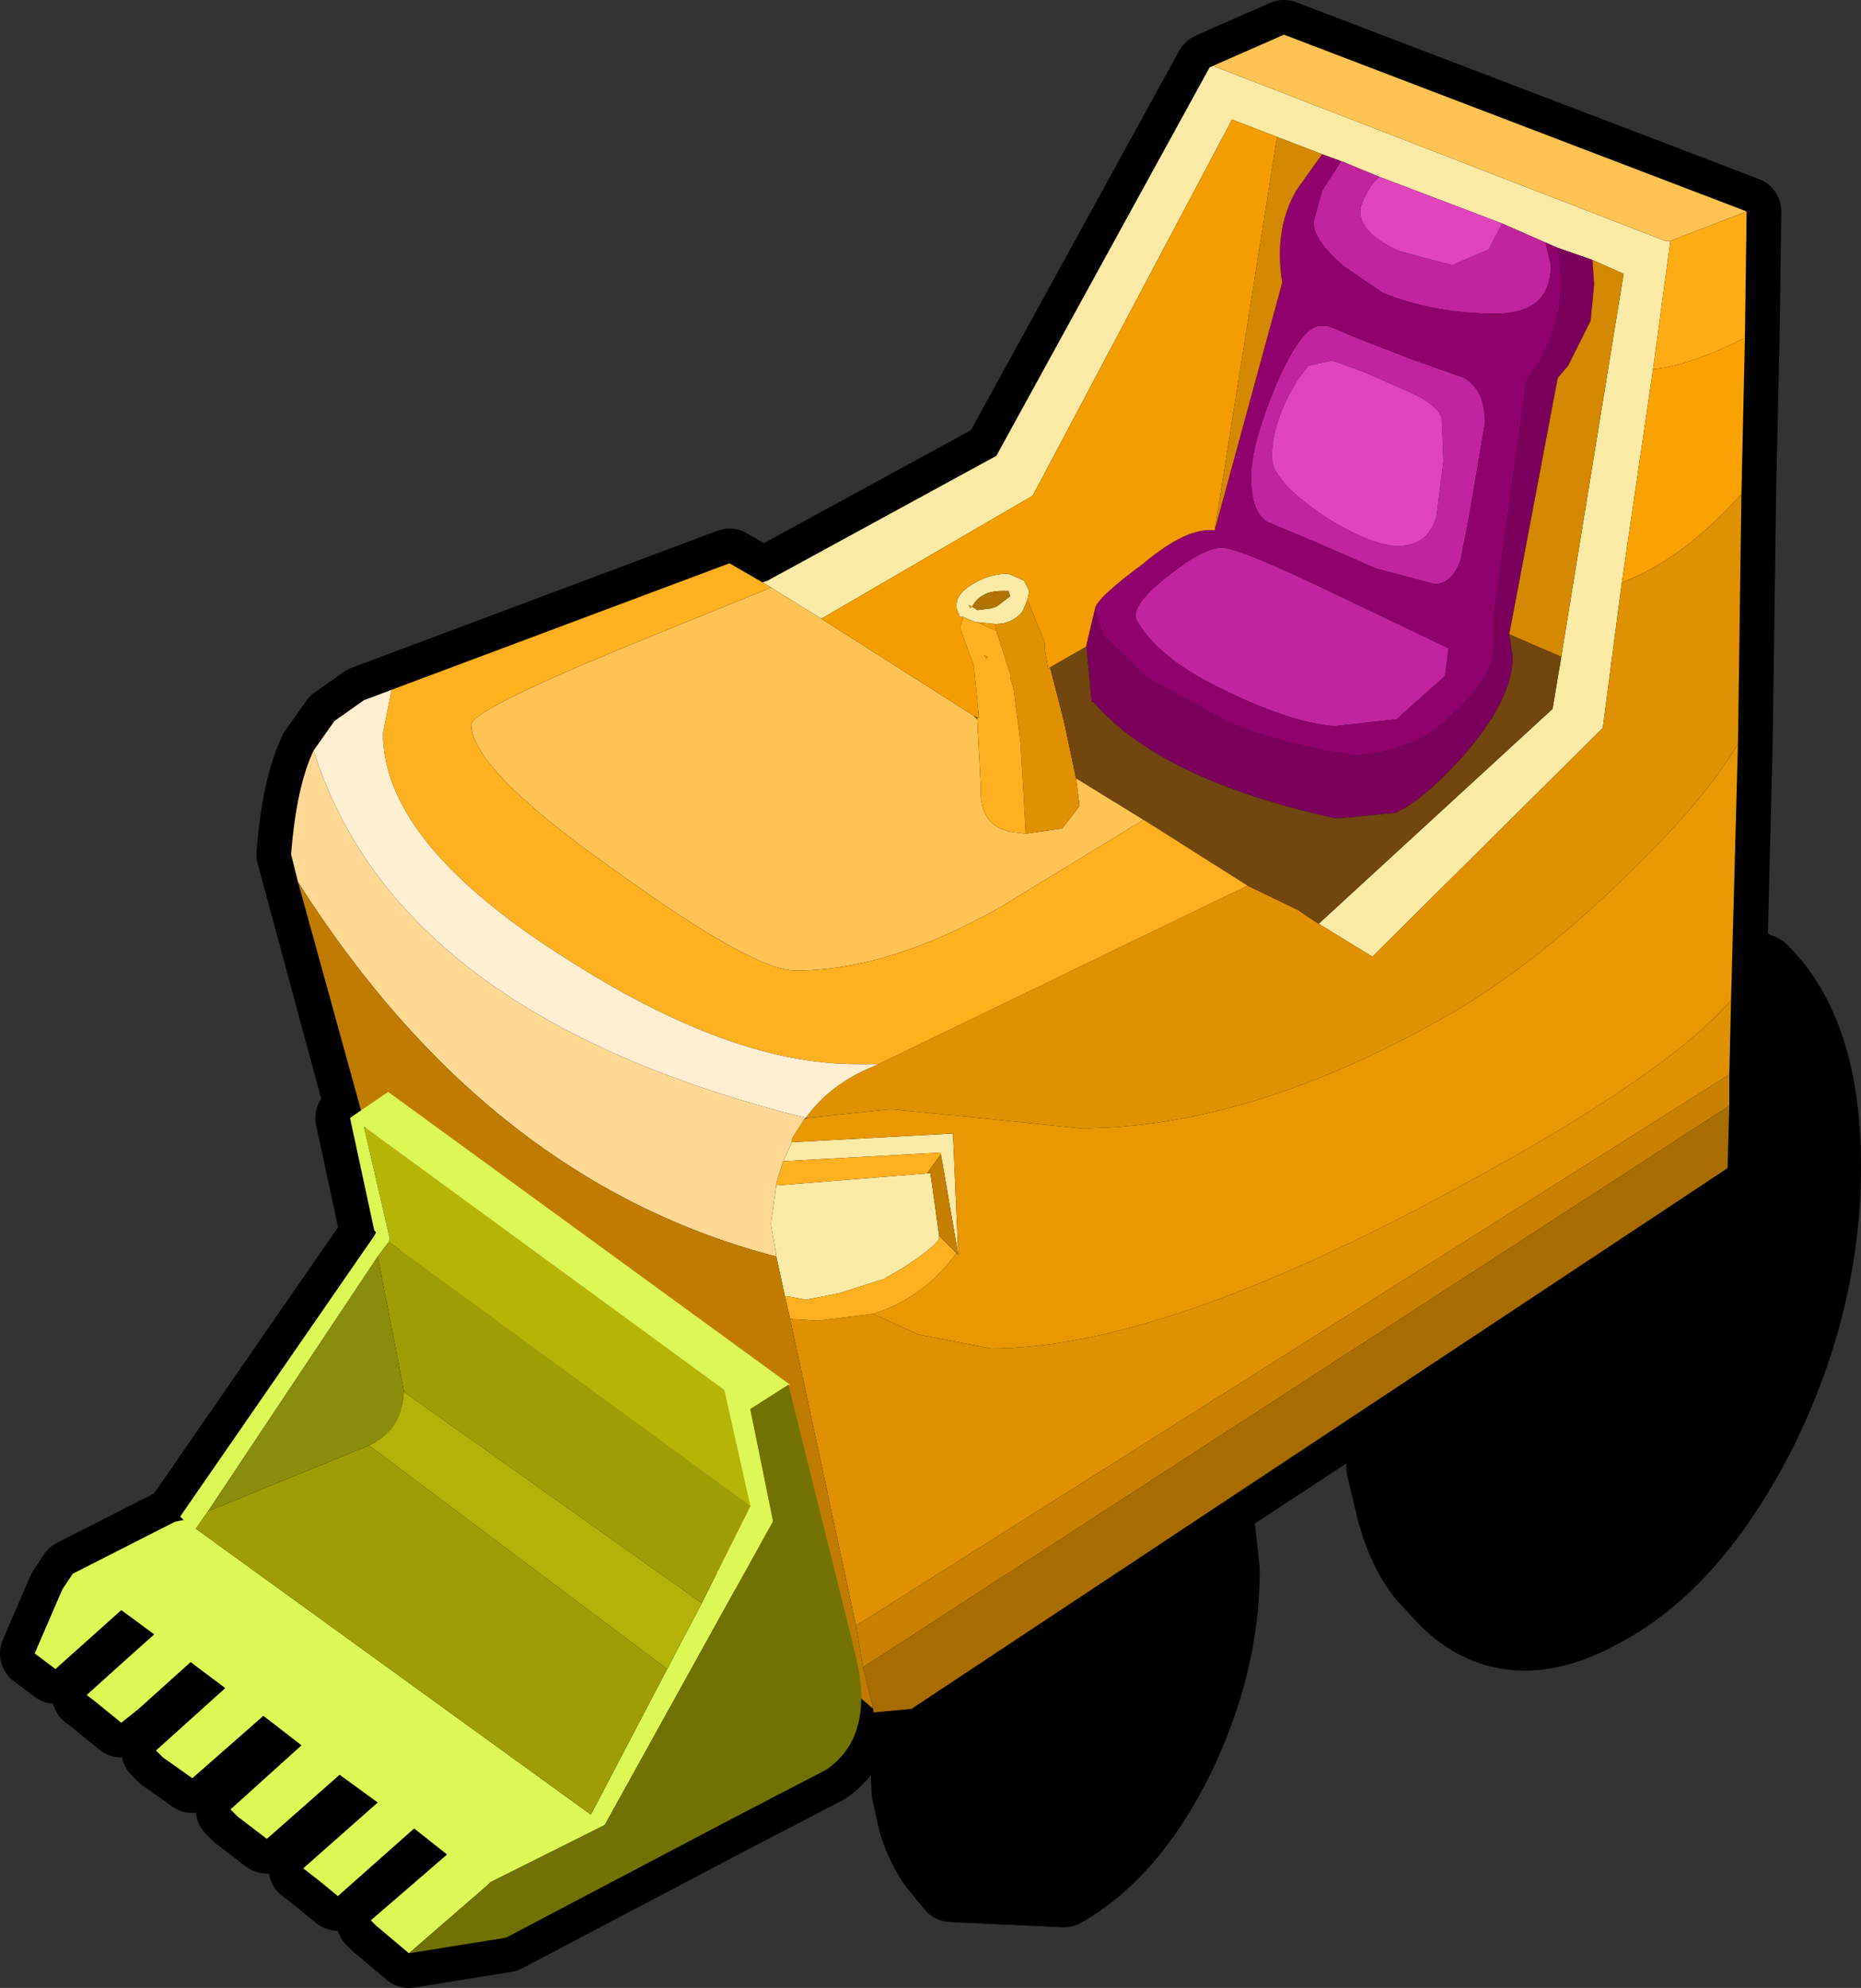 <?xml version="1.0" encoding="UTF-8" standalone="no"?>
<svg xmlns:xlink="http://www.w3.org/1999/xlink" height="57.35px" width="53.7px" xmlns="http://www.w3.org/2000/svg">
  <rect width="100%" height="100%" fill="#333333" stroke="none"/>
  <g transform="matrix(1.0, 0.0, 0.0, 1.0, 1.0, 1.6)">
    <path d="M49.4 4.5 L49.35 8.15 49.25 12.65 49.15 19.85 49.0 25.85 49.75 26.35 49.85 26.35 Q51.7 28.15 51.7 32.05 51.7 35.95 49.85 39.7 47.9 43.55 45.2 44.95 42.55 46.4 40.7 44.6 L40.05 43.9 Q39.45 43.15 39.15 42.0 L38.85 40.75 38.8 38.95 38.8 38.8 34.15 41.85 34.35 43.7 Q34.35 46.45 33.0 49.2 31.65 51.9 29.7 53.0 L26.45 52.85 26.0 52.3 Q25.6 51.8 25.35 51.0 L25.15 50.1 25.1 48.85 25.1 48.35 25.15 47.75 24.2 47.8 24.2 47.7 23.85 47.4 Q23.85 48.75 22.85 49.45 L20.25 50.8 13.6 54.3 10.8 54.75 9.85 53.95 9.7 53.8 11.9 51.9 10.95 51.15 8.75 53.1 8.2 52.65 7.75 52.3 9.9 50.4 8.8 49.6 6.7 51.45 5.85 50.8 5.65 50.6 7.7 48.75 6.6 47.9 4.55 49.7 3.7 49.1 3.5 48.9 5.5 47.1 4.5 46.35 3.0 47.7 2.5 48.1 1.7 47.45 1.5 47.3 3.0 45.95 3.45 45.55 2.5 44.85 0.6 46.55 0.0 46.1 0.8 44.25 1.1 43.8 4.05 42.3 4.3 42.25 4.2 42.15 9.8 34.05 9.85 33.95 9.8 33.9 9.1 30.65 9.4 30.45 7.4 23.05 Q7.55 21.1 8.05 20.05 L8.65 19.2 9.5 18.6 10.3 18.3 20.05 14.65 21.0 15.2 21.15 15.15 27.75 11.55 33.9 0.35 34.0 0.3 36.05 -0.6 49.4 4.5 M42.65 36.8 L42.65 37.3 44.25 36.15 44.25 36.05 44.25 35.95 44.25 35.75 44.3 35.5 44.3 35.35 44.45 35.05 42.7 36.2 42.65 36.55 42.65 36.8 M44.3 36.6 L42.85 38.2 43.15 38.8 43.4 39.15 Q43.8 39.45 44.3 39.55 L44.85 37.15 44.5 37.0 44.4 36.85 44.3 36.6 M45.3 37.05 L45.2 37.05 45.1 39.35 45.25 39.25 45.35 39.2 Q46.35 38.6 47.1 37.15 L47.6 35.9 46.2 35.65 46.0 36.2 45.95 36.25 45.3 37.05 M46.0 34.05 L46.05 34.15 46.3 34.95 46.3 35.1 47.8 34.6 47.85 34.05 47.7 32.9 46.0 34.05 M22.3 30.65 L22.25 30.65 22.2 30.7 22.3 30.65 M28.15 45.85 L28.05 46.1 28.0 46.3 27.9 46.75 27.9 47.1 27.9 47.25 27.9 47.65 29.0 46.75 29.0 46.65 29.0 46.5 29.05 46.3 29.05 46.2 29.2 45.8 28.65 45.5 28.15 45.85 M29.15 45.15 L29.35 45.55 29.75 45.2 29.95 45.15 30.05 44.55 29.15 45.15 M29.75 47.35 L29.7 47.4 29.6 49.05 29.75 48.95 29.8 48.95 Q30.5 48.5 31.05 47.4 L31.4 46.5 30.4 46.35 30.25 46.75 30.25 46.8 29.75 47.35 M30.25 45.2 L30.3 45.3 30.45 45.85 30.45 45.95 31.55 45.6 31.6 45.2 Q31.6 44.3 31.25 43.85 L31.2 43.8 30.55 44.25 30.25 45.2 M29.15 47.25 L29.05 47.05 28.0 48.25 28.25 48.7 28.4 48.85 Q28.7 49.15 29.05 49.15 L29.45 47.5 29.2 47.35 29.15 47.25" fill="#000000" fill-rule="evenodd" stroke="none"/>
    <path d="M49.4 4.5 L36.05 -0.6 34.0 0.3 33.9 0.35 27.75 11.55 21.15 15.15 21.0 15.2 20.05 14.65 10.3 18.3 9.5 18.6 8.65 19.2 8.05 20.05 Q7.55 21.1 7.4 23.05 L9.4 30.45 9.1 30.65 9.8 33.9 9.85 33.95 9.8 34.05 4.2 42.15 4.3 42.25 4.05 42.3 1.1 43.8 0.8 44.25 0.0 46.1 0.6 46.55 2.5 44.85 3.45 45.55 3.0 45.95 1.5 47.3 1.7 47.45 2.5 48.1 3.0 47.7 4.5 46.35 5.5 47.1 3.5 48.9 3.7 49.1 4.55 49.7 6.6 47.9 7.7 48.75 5.65 50.6 5.85 50.8 6.7 51.45 8.8 49.6 9.9 50.4 7.75 52.3 8.2 52.65 8.75 53.1 10.95 51.15 11.9 51.9 9.7 53.8 9.85 53.95 10.8 54.75 13.6 54.3 20.25 50.8 22.85 49.45 Q23.85 48.75 23.85 47.4 L24.2 47.7 24.2 47.8 25.15 47.75 25.1 48.35 25.1 48.85 25.15 50.1 25.35 51.0 Q25.6 51.8 26.0 52.3 L26.45 52.85 29.7 53.0 Q31.65 51.9 33.0 49.2 34.35 46.45 34.35 43.7 L34.15 41.85 38.8 38.8 38.8 38.95 38.85 40.75 39.15 42.0 Q39.45 43.15 40.05 43.9 L40.7 44.6 Q42.55 46.4 45.2 44.95 47.9 43.55 49.85 39.7 51.7 35.95 51.7 32.05 51.7 28.15 49.85 26.35 L49.75 26.35 49.0 25.85 49.15 19.85 49.25 12.65 49.35 8.15 49.4 4.5 M42.65 36.8 L42.65 37.3 44.25 36.15 44.25 36.05 44.25 35.95 44.25 35.75 44.3 35.5 44.3 35.35 44.45 35.05 42.7 36.2 42.65 36.55 42.65 36.8 M44.3 36.6 L42.85 38.2 43.15 38.8 43.4 39.15 Q43.8 39.45 44.3 39.55 L44.85 37.15 44.5 37.0 44.4 36.85 44.3 36.6 M45.3 37.05 L45.95 36.25 46.0 36.2 46.2 35.65 47.6 35.9 47.1 37.15 Q46.35 38.6 45.35 39.2 L45.25 39.25 45.1 39.35 45.2 37.05 45.3 37.05 M46.0 34.05 L46.05 34.15 46.3 34.95 46.3 35.1 47.8 34.6 47.85 34.05 47.7 32.9 46.0 34.05 M28.15 45.85 L28.05 46.1 28.0 46.3 27.9 46.75 27.9 47.1 27.9 47.25 27.9 47.65 29.0 46.75 29.0 46.65 29.0 46.5 29.05 46.3 29.05 46.2 29.2 45.8 28.65 45.5 28.15 45.85 M30.25 45.2 L30.55 44.25 31.2 43.8 31.25 43.85 Q31.6 44.3 31.6 45.2 L31.55 45.6 30.45 45.95 30.45 45.85 30.3 45.3 30.25 45.2 M29.75 47.35 L30.25 46.8 30.25 46.75 30.4 46.35 31.4 46.5 31.05 47.4 Q30.5 48.5 29.8 48.95 L29.75 48.95 29.6 49.05 29.7 47.4 29.75 47.35 M29.15 47.25 L29.05 47.05 28.0 48.25 28.25 48.7 28.4 48.85 Q28.7 49.15 29.05 49.15 L29.45 47.5 29.2 47.35 29.15 47.25" fill="none" stroke="#000000" stroke-linecap="round" stroke-linejoin="round" stroke-width="2.0"/>
    <path d="M34.0 0.3 L47.05 5.35 47.2 5.35 46.7 9.05 45.8 15.2 45.25 19.4 38.6 26.0 37.05 25.05 43.8 18.85 44.05 17.35 45.85 6.3 44.95 5.9 43.95 5.55 43.6 5.4 42.35 4.85 38.8 3.5 37.7 3.05 37.15 2.85 35.85 2.35 34.55 1.85 28.8 12.7 22.7 16.25 21.25 15.35 21.0 15.2 21.15 15.15 27.75 11.55 33.9 0.35 34.0 0.3 M26.8 16.2 L26.7 16.2 26.6 15.95 26.6 15.85 Q26.6 15.5 27.15 15.2 27.6 14.95 28.1 14.95 L28.55 15.15 28.7 15.45 28.65 15.7 28.5 16.05 Q28.2 16.4 27.75 16.4 L27.7 16.4 27.2 16.35 27.15 16.35 26.8 16.2 M27.05 15.9 L27.2 16.0 27.6 15.95 27.75 15.9 28.15 15.6 28.1 15.45 27.9 15.45 Q27.3 15.45 27.05 15.9 L26.95 15.85 27.0 15.95 27.05 15.9 M21.85 31.35 L26.5 31.1 26.65 34.6 26.15 31.7 26.15 31.65 21.6 31.9 21.85 31.35 M21.4 32.6 L25.75 32.25 25.85 32.25 26.1 34.05 26.1 34.15 Q25.75 34.6 24.5 35.3 L23.55 35.6 23.25 35.7 22.25 35.9 21.75 35.8 21.65 35.8 21.4 34.65 21.4 34.6 21.25 33.75 21.25 33.65 21.4 32.6" fill="#fbe9a6" fill-rule="evenodd" stroke="none"/>
    <path d="M47.2 5.35 L47.05 5.35 34.0 0.3 36.05 -0.6 49.4 4.5 47.2 5.35 M21.25 15.35 L22.7 16.25 27.1 19.05 27.2 19.15 27.3 21.1 Q27.25 22.25 28.2 22.4 L28.6 22.45 29.65 22.3 30.15 21.65 30.05 20.85 32.0 22.05 27.9 24.55 Q24.65 26.4 21.95 26.4 20.75 26.4 16.8 23.55 12.6 20.6 12.6 19.3 12.6 18.9 16.95 17.1 L21.25 15.35" fill="#ffc354" fill-rule="evenodd" stroke="none"/>
    <path d="M46.7 9.05 L47.2 5.35 49.4 4.5 49.35 8.15 Q47.75 8.95 46.7 9.05" fill="#ffac15" fill-rule="evenodd" stroke="none"/>
    <path d="M37.7 3.05 L38.8 3.5 38.6 3.7 Q38.25 4.25 38.25 4.5 38.25 5.15 39.4 5.65 L40.9 6.05 41.95 5.6 42.35 4.85 43.6 5.4 43.75 6.05 Q43.75 7.45 42.15 7.45 40.4 7.45 38.9 6.85 L37.8 6.1 Q36.9 5.35 36.9 4.8 L37.15 3.9 37.7 3.05 M41.85 10.6 L41.4 13.25 41.15 14.55 Q40.9 15.25 40.4 15.25 L38.7 14.8 37.1 14.1 35.55 13.45 Q35.1 13.15 35.1 12.15 35.1 11.25 35.8 9.55 36.55 7.8 37.1 7.8 L37.3 7.8 37.45 7.85 38.15 8.15 39.7 8.75 41.25 9.3 Q41.85 9.65 41.85 10.6 M40.6 10.45 Q40.45 10.05 39.65 9.7 L38.4 9.15 37.45 8.8 36.75 8.95 36.45 9.35 Q35.7 10.55 35.7 11.6 35.7 12.25 37.15 13.25 38.55 14.15 39.35 14.15 40.2 14.15 40.45 13.3 L40.65 11.7 40.6 10.45 M40.7 17.9 L39.3 19.15 37.5 19.35 Q36.2 19.25 34.1 18.2 32.4 17.35 31.8 16.3 31.6 15.9 32.6 15.1 33.7 14.2 34.25 14.2 34.75 14.2 37.45 15.5 L40.8 17.1 40.7 17.9" fill="#c1249c" fill-rule="evenodd" stroke="none"/>
    <path d="M37.15 2.85 L37.7 3.05 37.15 3.9 36.9 4.8 Q36.9 5.35 37.8 6.1 L38.9 6.85 Q40.4 7.45 42.15 7.45 43.75 7.45 43.75 6.05 L43.6 5.4 43.95 5.55 Q44.35 7.7 43.05 9.35 L42.1 16.2 42.1 16.65 42.1 16.9 42.1 17.0 42.05 17.45 Q41.85 18.2 40.65 19.25 39.8 20.05 38.1 20.2 35.6 19.8 34.3 19.15 L32.1 17.95 30.85 16.75 30.6 16.0 30.6 15.95 Q30.65 15.65 32.0 14.65 33.25 13.6 34.05 13.7 L36.0 6.55 Q35.75 5.05 36.4 3.9 L37.15 2.85 M41.85 10.6 Q41.85 9.65 41.25 9.3 L39.7 8.75 38.15 8.15 37.45 7.85 37.3 7.8 37.1 7.8 Q36.55 7.8 35.8 9.55 35.1 11.25 35.1 12.15 35.1 13.15 35.55 13.45 L37.1 14.1 38.7 14.8 40.4 15.25 Q40.9 15.25 41.15 14.55 L41.4 13.25 41.85 10.6 M40.7 17.9 L40.8 17.1 37.45 15.5 Q34.75 14.2 34.25 14.2 33.7 14.2 32.6 15.1 31.6 15.9 31.8 16.3 32.4 17.35 34.1 18.2 36.2 19.25 37.5 19.35 L39.3 19.15 40.7 17.9" fill="#91016e" fill-rule="evenodd" stroke="none"/>
    <path d="M43.95 5.55 L44.95 5.9 45.0 6.6 44.9 7.65 44.45 8.55 44.25 8.95 43.95 9.3 42.55 16.7 42.65 17.35 Q42.65 18.5 41.4 20.0 40.1 21.5 39.25 21.85 L37.75 22.0 37.5 22.0 Q32.5 20.9 30.55 18.65 L30.5 18.65 30.35 17.05 30.35 17.0 30.6 15.95 30.6 16.0 30.85 16.75 32.1 17.95 34.3 19.15 Q35.6 19.8 38.1 20.2 39.8 20.05 40.65 19.25 41.85 18.2 42.05 17.45 L42.1 17.0 42.1 16.9 42.1 16.65 42.1 16.2 43.05 9.35 Q44.35 7.7 43.95 5.55" fill="#7b005d" fill-rule="evenodd" stroke="none"/>
    <path d="M38.8 3.5 L42.35 4.85 41.95 5.6 40.9 6.05 39.4 5.65 Q38.25 5.15 38.25 4.5 38.25 4.25 38.6 3.7 L38.8 3.5 M40.6 10.45 L40.65 11.7 40.45 13.3 Q40.2 14.15 39.35 14.15 38.55 14.15 37.15 13.25 35.7 12.25 35.7 11.6 35.7 10.55 36.45 9.35 L36.75 8.95 37.45 8.8 38.4 9.15 39.65 9.7 Q40.45 10.05 40.6 10.45" fill="#e244bd" fill-rule="evenodd" stroke="none"/>
    <path d="M35.85 2.35 L37.15 2.85 36.4 3.9 Q35.75 5.05 36.0 6.55 L34.05 13.7 35.85 2.35 M44.95 5.9 L45.85 6.3 44.05 17.35 42.55 16.7 43.95 9.3 44.25 8.95 44.45 8.55 44.9 7.65 45.0 6.6 44.95 5.9" fill="#d48900" fill-rule="evenodd" stroke="none"/>
    <path d="M45.8 15.2 L46.7 9.05 Q47.75 8.95 49.35 8.15 L49.25 12.65 Q47.55 14.55 45.8 15.2" fill="#faa202" fill-rule="evenodd" stroke="none"/>
    <path d="M37.05 25.05 L38.6 26.0 45.25 19.4 45.8 15.2 Q47.55 14.55 49.25 12.65 L49.15 19.85 Q48.3 21.35 46.05 23.55 43.35 26.2 40.85 27.65 35.1 30.95 30.15 30.95 L27.25 30.65 24.7 30.4 22.3 30.65 22.25 30.65 Q22.9 29.75 24.0 29.25 L24.35 29.1 35.0 23.95 36.45 24.65 37.05 25.05 M24.2 36.3 L24.3 36.35 25.5 36.9 27.6 37.3 Q32.5 37.3 40.9 32.75 47.05 29.45 48.95 27.25 L48.9 29.4 23.7 45.3 21.8 36.45 22.6 36.5 24.2 36.3 M28.65 15.7 L29.15 16.95 29.15 17.15 29.25 17.7 29.3 17.65 29.7 19.2 30.05 20.85 30.15 21.65 29.65 22.3 28.6 22.45 28.45 19.85 28.25 18.3 28.15 17.95 28.15 17.85 27.75 16.6 27.7 16.4 27.75 16.4 Q28.2 16.4 28.5 16.05 L28.65 15.7" fill="#e09100" fill-rule="evenodd" stroke="none"/>
    <path d="M44.05 17.35 L43.8 18.85 37.05 25.05 36.45 24.65 35.0 23.95 32.0 22.05 30.05 20.85 29.7 19.2 29.3 17.65 30.35 17.05 30.5 18.65 30.55 18.65 Q32.5 20.9 37.5 22.0 L37.75 22.0 39.25 21.85 Q40.1 21.5 41.4 20.0 42.65 18.5 42.65 17.35 L42.55 16.7 44.05 17.35 M27.2 19.1 L27.2 19.15 27.1 19.05 27.2 19.1" fill="#72460f" fill-rule="evenodd" stroke="none"/>
    <path d="M22.3 30.65 L24.7 30.4 27.25 30.65 30.15 30.95 Q35.1 30.95 40.85 27.65 43.35 26.2 46.05 23.55 48.3 21.35 49.15 19.85 L48.95 27.25 Q47.05 29.45 40.9 32.75 32.5 37.3 27.6 37.3 L25.5 36.9 24.3 36.35 24.2 36.3 Q25.65 35.85 26.6 34.55 L26.65 34.6 26.5 31.1 21.85 31.35 21.85 31.25 22.2 30.7 22.3 30.65" fill="#e99802" fill-rule="evenodd" stroke="none"/>
    <path d="M48.9 29.4 L48.9 30.3 23.9 46.5 23.7 45.3 48.9 29.4" fill="#c98200" fill-rule="evenodd" stroke="none"/>
    <path d="M48.9 30.3 L48.85 32.1 25.3 47.7 24.2 47.8 24.2 47.7 23.9 46.5 48.9 30.3" fill="#a86d00" fill-rule="evenodd" stroke="none"/>
    <path d="M22.7 16.25 L28.8 12.7 34.55 1.85 35.85 2.35 34.05 13.7 Q33.25 13.6 32.0 14.65 30.65 15.65 30.6 15.95 L30.35 17.0 30.35 17.05 29.3 17.65 29.25 17.7 29.15 17.15 29.15 16.95 28.65 15.7 28.7 15.45 28.55 15.15 28.1 14.95 Q27.6 14.95 27.15 15.2 26.6 15.5 26.6 15.85 L26.6 15.95 26.7 16.2 26.8 16.2 26.7 16.5 26.95 17.2 27.1 17.6 27.25 19.1 27.2 19.1 27.1 19.05 22.7 16.25 M27.05 15.9 L27.0 15.95 26.95 15.85 27.05 15.9 M27.75 16.6 L27.2 16.35 27.7 16.4 27.75 16.6 M27.4 17.3 L27.5 17.35 27.45 17.4 27.4 17.3" fill="#f39d00" fill-rule="evenodd" stroke="none"/>
    <path d="M27.05 15.9 Q27.3 15.45 27.9 15.45 L28.1 15.45 28.15 15.6 27.75 15.9 27.6 15.95 27.2 16.0 27.05 15.9" fill="#b17300" fill-rule="evenodd" stroke="none"/>
    <path d="M21.0 15.2 L21.25 15.35 16.95 17.1 Q12.6 18.9 12.6 19.3 12.6 20.6 16.8 23.55 20.75 26.4 21.95 26.4 24.65 26.4 27.9 24.55 L32.0 22.05 35.0 23.95 24.35 29.1 23.7 29.1 Q20.05 29.1 15.25 26.0 10.05 22.7 10.05 19.55 L10.3 18.3 20.05 14.65 21.0 15.2 M26.8 16.2 L27.15 16.35 27.2 16.35 27.75 16.6 28.15 17.85 28.15 17.95 28.25 18.3 28.45 19.85 28.6 22.45 28.2 22.4 Q27.25 22.25 27.3 21.1 L27.2 19.15 27.2 19.1 27.25 19.1 27.1 17.6 26.95 17.2 26.7 16.5 26.8 16.2 M27.4 17.3 L27.45 17.4 27.5 17.35 27.4 17.3 M26.6 34.55 Q25.65 35.85 24.2 36.3 L22.6 36.5 21.8 36.45 21.65 35.8 21.75 35.8 22.25 35.9 23.25 35.7 23.55 35.6 24.5 35.3 Q25.75 34.6 26.1 34.15 L26.1 34.05 26.6 34.55 M21.6 31.9 L26.15 31.65 26.15 31.7 25.75 32.25 21.4 32.6 21.4 32.55 21.45 32.35 21.6 31.9" fill="#ffb01e" fill-rule="evenodd" stroke="none"/>
    <path d="M7.6 23.85 L7.4 23.05 Q7.55 21.1 8.05 20.05 10.45 27.7 22.25 30.65 L22.2 30.7 21.85 31.25 21.85 31.35 21.6 31.9 21.45 32.35 21.4 32.55 21.4 32.6 21.25 33.65 21.25 33.75 21.4 34.6 21.4 34.65 Q13.1 32.5 7.6 23.85" fill="#ffd893" fill-rule="evenodd" stroke="none"/>
    <path d="M8.05 20.05 L8.65 19.2 9.5 18.6 10.3 18.3 10.05 19.55 Q10.05 22.7 15.25 26.0 20.05 29.1 23.7 29.1 L24.35 29.1 24.0 29.25 Q22.9 29.75 22.25 30.65 10.45 27.7 8.05 20.05" fill="#ffeed0" fill-rule="evenodd" stroke="none"/>
    <path d="M24.2 47.7 L11.05 36.35 7.6 23.85 Q13.1 32.5 21.4 34.65 L21.65 35.8 21.8 36.45 23.7 45.3 23.9 46.5 24.2 47.7" fill="#bf7c00" fill-rule="evenodd" stroke="none"/>
    <path d="M26.65 34.6 L26.6 34.55 26.1 34.05 25.85 32.25 25.75 32.25 26.15 31.7 26.65 34.6" fill="#c47f00" fill-rule="evenodd" stroke="none"/>
    <path d="M20.65 41.85 L10.25 34.25 10.2 34.25 10.25 34.15 9.5 30.9 19.9 38.5 20.65 41.85" fill="#b6b406" fill-rule="evenodd" stroke="none"/>
    <path d="M20.65 41.85 L19.9 38.5 9.5 30.9 10.25 34.15 10.2 34.25 9.9 34.65 5.0 42.0 4.65 42.5 16.05 50.75 18.25 46.55 19.25 44.65 20.65 41.85 M10.8 54.75 L9.85 53.95 9.7 53.8 11.9 51.9 10.95 51.15 8.75 53.1 8.2 52.65 7.75 52.3 9.9 50.4 8.8 49.6 6.7 51.45 5.85 50.8 5.65 50.6 7.7 48.75 6.6 47.9 4.55 49.7 3.7 49.1 3.5 48.9 5.5 47.1 4.5 46.35 3.0 47.7 2.5 48.1 1.7 47.45 1.5 47.3 3.0 45.95 3.45 45.55 2.5 44.85 0.6 46.55 0.0 46.1 0.8 44.25 1.1 43.8 4.05 42.3 4.3 42.25 4.2 42.15 9.8 34.05 9.85 33.95 9.8 33.9 9.1 30.65 10.2 29.9 21.8 38.35 21.75 38.35 20.65 39.05 21.3 42.25 21.3 42.3 16.45 51.05 13.15 52.7 13.05 52.8 10.8 54.75" fill="#ddf755" fill-rule="evenodd" stroke="none"/>
    <path d="M10.2 34.25 L10.25 34.25 20.65 41.85 19.25 44.65 10.65 38.55 10.65 38.5 9.9 34.65 10.2 34.25 M18.25 46.55 L16.05 50.75 4.65 42.5 5.0 42.0 9.65 40.1 18.25 46.55" fill="#9f9d04" fill-rule="evenodd" stroke="none"/>
    <path d="M9.9 34.65 L10.65 38.5 10.65 38.55 Q10.6 39.65 9.65 40.1 L5.0 42.0 9.9 34.65" fill="#8c8c0b" fill-rule="evenodd" stroke="none"/>
    <path d="M10.65 38.55 L19.25 44.65 18.25 46.55 9.65 40.1 Q10.6 39.65 10.65 38.55" fill="#b4b109" fill-rule="evenodd" stroke="none"/>
    <path d="M21.75 38.35 L23.65 46.0 Q24.3 48.45 22.85 49.45 L20.25 50.8 13.6 54.3 10.8 54.75 13.05 52.8 13.15 52.7 16.45 51.05 21.3 42.3 21.3 42.25 20.65 39.05 21.75 38.35" fill="#727202" fill-rule="evenodd" stroke="none"/>
  </g>
</svg>
